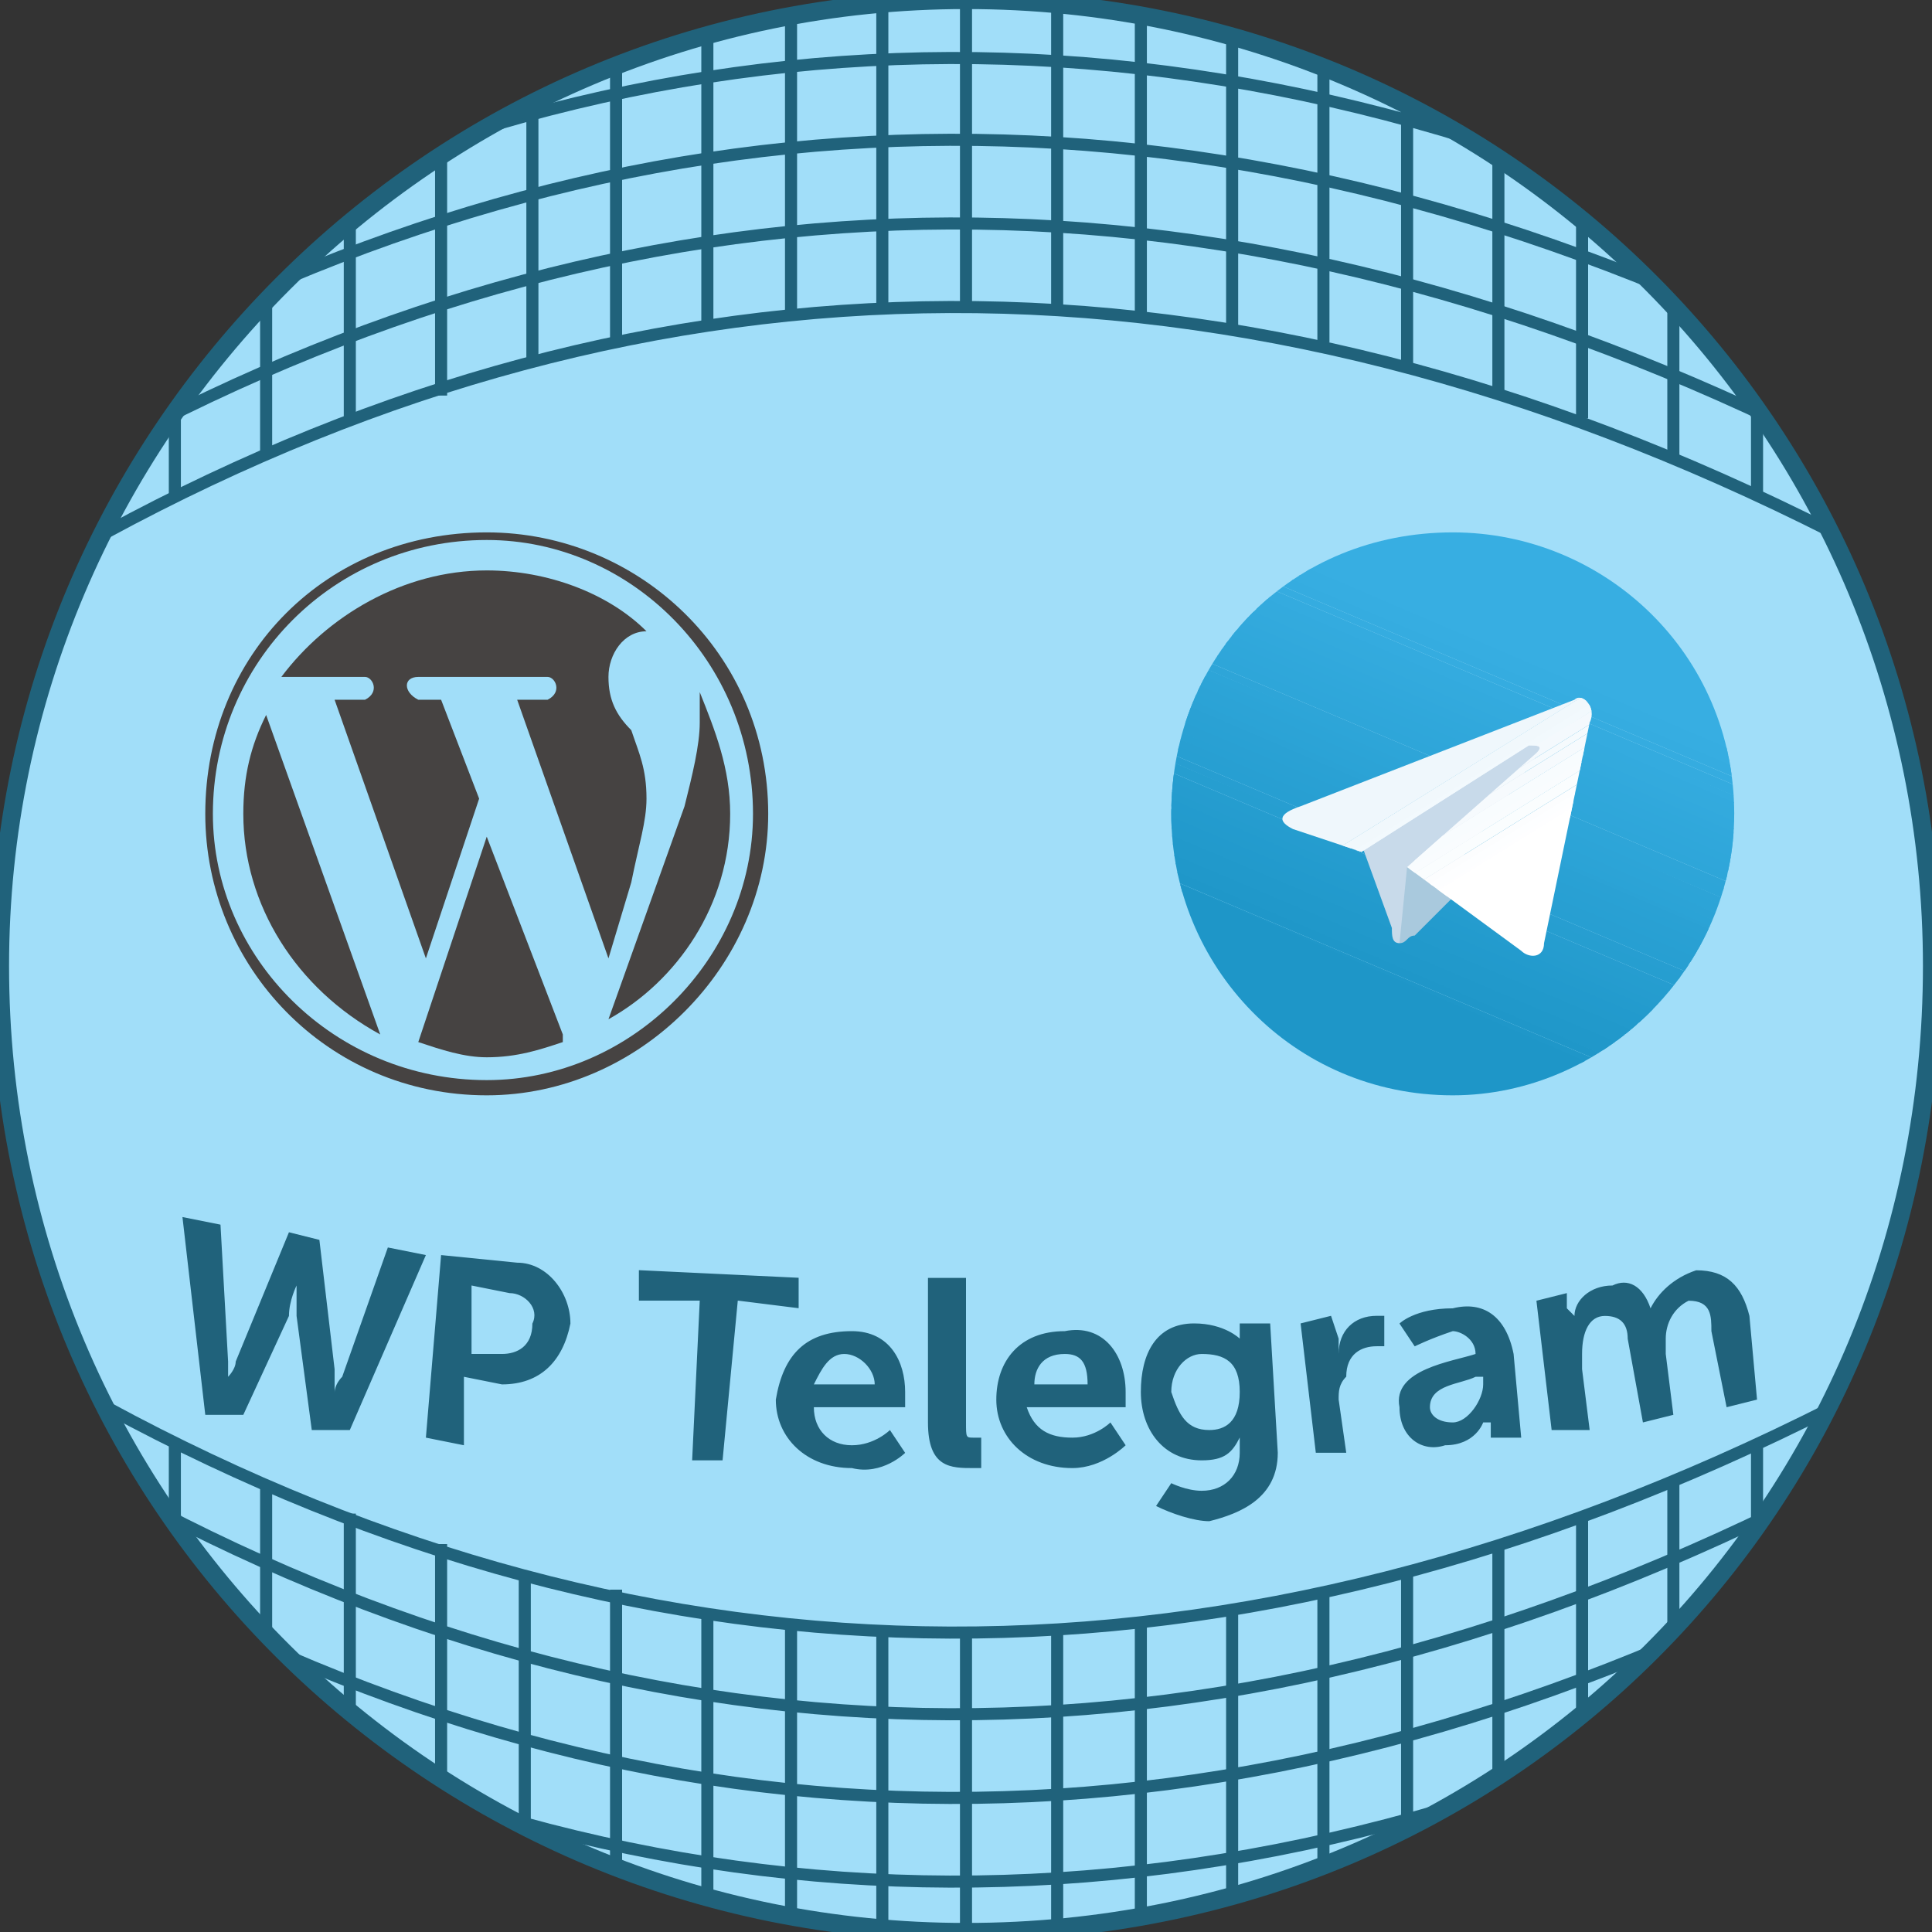 <?xml version="1.0" encoding="utf-8"?>
<!-- Generator: Adobe Illustrator 17.0.0, SVG Export Plug-In . SVG Version: 6.00 Build 0)  -->
<!DOCTYPE svg PUBLIC "-//W3C//DTD SVG 1.1//EN" "http://www.w3.org/Graphics/SVG/1.1/DTD/svg11.dtd">
<svg version="1.1" id="Layer_1" xmlns="http://www.w3.org/2000/svg" xmlns:xlink="http://www.w3.org/1999/xlink" x="0px" y="0px"
	 width="16px" height="16px" viewBox="467.313 388 16 16" enable-background="new 467.313 388 16 16" xml:space="preserve">
<rect x="467.313" y="388" width="16" height="16" fill="#333333" stroke="none"/>
<g>
	<path fill="#FFFFFF" stroke="#20627B" stroke-width="0.1" stroke-miterlimit="10" d="M483.313,396c0-4.409-3.528-8-8-8
		c-4.409,0-8,3.591-8,8c0,4.472,3.591,8,8,8C479.785,404,483.313,400.472,483.313,396L483.313,396z"/>
	<g>
		<defs>
			<path id="SVGID_11_" d="M483.313,396c0-4.409-3.528-8-8-8c-4.409,0-8,3.591-8,8c0,4.472,3.591,8,8,8
				C479.785,404,483.313,400.472,483.313,396L483.313,396z"/>
		</defs>
		<use xlink:href="#SVGID_11_"  overflow="visible" fill-rule="evenodd" clip-rule="evenodd" fill="#A1DEF9"/>
		<clipPath id="SVGID_1_">
			<use xlink:href="#SVGID_11_"  overflow="visible"/>
		</clipPath>
		<path clip-path="url(#SVGID_1_)" fill="none" stroke="#20627B" stroke-width="0.1" stroke-miterlimit="10" d="M468.194,399.654
			c4.535,2.457,9.323,2.52,14.299,0"/>
		<path clip-path="url(#SVGID_1_)" fill="none" stroke="#20627B" stroke-width="0.1" stroke-miterlimit="10" d="M468.194,400.283
			c4.535,2.52,9.323,2.583,14.299,0"/>
		<path clip-path="url(#SVGID_1_)" fill="none" stroke="#20627B" stroke-width="0.1" stroke-miterlimit="10" d="M468.194,400.976
			c4.535,2.52,9.323,2.583,14.299,0"/>
		<path clip-path="url(#SVGID_1_)" fill="none" stroke="#20627B" stroke-width="0.1" stroke-miterlimit="10" d="M468.194,401.669
			c4.535,2.52,9.323,2.583,14.299,0"/>
		<path clip-path="url(#SVGID_1_)" fill="none" stroke="#20627B" stroke-width="0.1" stroke-miterlimit="10" d="M468.194,392.409
			c4.535-2.457,9.323-2.52,14.299,0"/>
		<path clip-path="url(#SVGID_1_)" fill="none" stroke="#20627B" stroke-width="0.1" stroke-miterlimit="10" d="M468.194,391.717
			c4.535-2.457,9.323-2.52,14.299,0"/>
		<path clip-path="url(#SVGID_1_)" fill="none" stroke="#20627B" stroke-width="0.1" stroke-miterlimit="10" d="M468.194,391.024
			c4.535-2.457,9.323-2.52,14.299,0"/>
		<path clip-path="url(#SVGID_1_)" fill="none" stroke="#20627B" stroke-width="0.1" stroke-miterlimit="10" d="M468.194,390.394
			c4.535-2.52,9.323-2.583,14.299,0"/>
		
			<line clip-path="url(#SVGID_1_)" fill="none" stroke="#20627B" stroke-width="0.1" stroke-miterlimit="10" x1="475.313" y1="401.543" x2="475.313" y2="404"/>
		
			<line clip-path="url(#SVGID_1_)" fill="none" stroke="#20627B" stroke-width="0.1" stroke-miterlimit="10" x1="476.068" y1="401.48" x2="476.068" y2="404"/>
		
			<line clip-path="url(#SVGID_1_)" fill="none" stroke="#20627B" stroke-width="0.1" stroke-miterlimit="10" x1="476.761" y1="401.417" x2="476.761" y2="403.937"/>
		
			<line clip-path="url(#SVGID_1_)" fill="none" stroke="#20627B" stroke-width="0.1" stroke-miterlimit="10" x1="477.517" y1="401.354" x2="477.517" y2="403.811"/>
		
			<line clip-path="url(#SVGID_1_)" fill="none" stroke="#20627B" stroke-width="0.1" stroke-miterlimit="10" x1="478.273" y1="401.165" x2="478.273" y2="403.685"/>
		
			<line clip-path="url(#SVGID_1_)" fill="none" stroke="#20627B" stroke-width="0.1" stroke-miterlimit="10" x1="478.966" y1="401.039" x2="478.966" y2="403.496"/>
		
			<line clip-path="url(#SVGID_1_)" fill="none" stroke="#20627B" stroke-width="0.1" stroke-miterlimit="10" x1="479.722" y1="400.787" x2="479.722" y2="403.307"/>
		
			<line clip-path="url(#SVGID_1_)" fill="none" stroke="#20627B" stroke-width="0.1" stroke-miterlimit="10" x1="480.415" y1="400.535" x2="480.415" y2="403.055"/>
		
			<line clip-path="url(#SVGID_1_)" fill="none" stroke="#20627B" stroke-width="0.1" stroke-miterlimit="10" x1="481.171" y1="400.283" x2="481.171" y2="402.803"/>
		
			<line clip-path="url(#SVGID_1_)" fill="none" stroke="#20627B" stroke-width="0.1" stroke-miterlimit="10" x1="481.864" y1="399.969" x2="481.864" y2="402.488"/>
		
			<line clip-path="url(#SVGID_1_)" fill="none" stroke="#20627B" stroke-width="0.1" stroke-miterlimit="10" x1="474.62" y1="401.48" x2="474.62" y2="404"/>
		
			<line clip-path="url(#SVGID_1_)" fill="none" stroke="#20627B" stroke-width="0.1" stroke-miterlimit="10" x1="473.864" y1="401.417" x2="473.864" y2="403.937"/>
		
			<line clip-path="url(#SVGID_1_)" fill="none" stroke="#20627B" stroke-width="0.1" stroke-miterlimit="10" x1="473.171" y1="401.354" x2="473.171" y2="403.811"/>
		
			<line clip-path="url(#SVGID_1_)" fill="none" stroke="#20627B" stroke-width="0.1" stroke-miterlimit="10" x1="472.415" y1="401.165" x2="472.415" y2="403.685"/>
		
			<line clip-path="url(#SVGID_1_)" fill="none" stroke="#20627B" stroke-width="0.1" stroke-miterlimit="10" x1="471.659" y1="401.039" x2="471.659" y2="403.496"/>
		
			<line clip-path="url(#SVGID_1_)" fill="none" stroke="#20627B" stroke-width="0.1" stroke-miterlimit="10" x1="470.966" y1="400.787" x2="470.966" y2="403.307"/>
		
			<line clip-path="url(#SVGID_1_)" fill="none" stroke="#20627B" stroke-width="0.1" stroke-miterlimit="10" x1="470.21" y1="400.535" x2="470.21" y2="403.055"/>
		
			<line clip-path="url(#SVGID_1_)" fill="none" stroke="#20627B" stroke-width="0.1" stroke-miterlimit="10" x1="469.517" y1="400.283" x2="469.517" y2="402.803"/>
		
			<line clip-path="url(#SVGID_1_)" fill="none" stroke="#20627B" stroke-width="0.1" stroke-miterlimit="10" x1="468.761" y1="399.969" x2="468.761" y2="402.488"/>
		
			<line clip-path="url(#SVGID_1_)" fill="none" stroke="#20627B" stroke-width="0.1" stroke-miterlimit="10" x1="475.313" y1="390.52" x2="475.313" y2="388"/>
		
			<line clip-path="url(#SVGID_1_)" fill="none" stroke="#20627B" stroke-width="0.1" stroke-miterlimit="10" x1="476.068" y1="390.583" x2="476.068" y2="388.063"/>
		
			<line clip-path="url(#SVGID_1_)" fill="none" stroke="#20627B" stroke-width="0.1" stroke-miterlimit="10" x1="476.761" y1="390.646" x2="476.761" y2="388.126"/>
		
			<line clip-path="url(#SVGID_1_)" fill="none" stroke="#20627B" stroke-width="0.1" stroke-miterlimit="10" x1="477.517" y1="390.709" x2="477.517" y2="388.189"/>
		
			<line clip-path="url(#SVGID_1_)" fill="none" stroke="#20627B" stroke-width="0.1" stroke-miterlimit="10" x1="478.273" y1="390.835" x2="478.273" y2="388.315"/>
		
			<line clip-path="url(#SVGID_1_)" fill="none" stroke="#20627B" stroke-width="0.1" stroke-miterlimit="10" x1="478.966" y1="391.024" x2="478.966" y2="388.504"/>
		
			<line clip-path="url(#SVGID_1_)" fill="none" stroke="#20627B" stroke-width="0.1" stroke-miterlimit="10" x1="479.722" y1="391.276" x2="479.722" y2="388.756"/>
		
			<line clip-path="url(#SVGID_1_)" fill="none" stroke="#20627B" stroke-width="0.1" stroke-miterlimit="10" x1="480.415" y1="391.465" x2="480.415" y2="389.008"/>
		
			<line clip-path="url(#SVGID_1_)" fill="none" stroke="#20627B" stroke-width="0.1" stroke-miterlimit="10" x1="481.171" y1="391.78" x2="481.171" y2="389.26"/>
		
			<line clip-path="url(#SVGID_1_)" fill="none" stroke="#20627B" stroke-width="0.1" stroke-miterlimit="10" x1="481.864" y1="392.094" x2="481.864" y2="389.575"/>
		
			<line clip-path="url(#SVGID_1_)" fill="none" stroke="#20627B" stroke-width="0.1" stroke-miterlimit="10" x1="474.62" y1="390.583" x2="474.62" y2="388.063"/>
		
			<line clip-path="url(#SVGID_1_)" fill="none" stroke="#20627B" stroke-width="0.1" stroke-miterlimit="10" x1="473.864" y1="390.646" x2="473.864" y2="388.126"/>
		
			<line clip-path="url(#SVGID_1_)" fill="none" stroke="#20627B" stroke-width="0.1" stroke-miterlimit="10" x1="473.171" y1="390.709" x2="473.171" y2="388.189"/>
		
			<line clip-path="url(#SVGID_1_)" fill="none" stroke="#20627B" stroke-width="0.1" stroke-miterlimit="10" x1="472.415" y1="390.835" x2="472.415" y2="388.315"/>
		
			<line clip-path="url(#SVGID_1_)" fill="none" stroke="#20627B" stroke-width="0.1" stroke-miterlimit="10" x1="471.722" y1="391.024" x2="471.722" y2="388.504"/>
		
			<line clip-path="url(#SVGID_1_)" fill="none" stroke="#20627B" stroke-width="0.1" stroke-miterlimit="10" x1="470.966" y1="391.276" x2="470.966" y2="388.756"/>
		
			<line clip-path="url(#SVGID_1_)" fill="none" stroke="#20627B" stroke-width="0.1" stroke-miterlimit="10" x1="470.21" y1="391.465" x2="470.21" y2="389.008"/>
		
			<line clip-path="url(#SVGID_1_)" fill="none" stroke="#20627B" stroke-width="0.1" stroke-miterlimit="10" x1="469.517" y1="391.78" x2="469.517" y2="389.26"/>
		
			<line clip-path="url(#SVGID_1_)" fill="none" stroke="#20627B" stroke-width="0.1" stroke-miterlimit="10" x1="468.761" y1="392.094" x2="468.761" y2="389.575"/>
		
			<use xlink:href="#SVGID_11_"  overflow="visible" fill-rule="evenodd" clip-rule="evenodd" fill="none" stroke="#20627B" stroke-width="0.15" stroke-miterlimit="10"/>
	</g>
	<path fill="#20627B" d="M469.958,398.268l-0.252-0.063l-0.441,1.071c0,0.063-0.063,0.126-0.063,0.126l0,0c0,0,0-0.063,0-0.126
		l-0.063-1.134l-0.315-0.063l0.189,1.638h0.315l0.378-0.819c0-0.126,0.063-0.252,0.063-0.252l0,0c0,0,0,0.126,0,0.252l0.126,0.945
		h0.315l0.63-1.449l-0.315-0.063l-0.378,1.071c-0.063,0.063-0.063,0.126-0.063,0.126l0,0c0,0,0-0.063,0-0.189L469.958,398.268z
		 M470.84,399.906l0.315,0.063v-0.567l0.315,0.063c0.315,0,0.504-0.189,0.567-0.504c0-0.252-0.189-0.504-0.441-0.504l-0.63-0.063
		L470.84,399.906z M471.218,399.213v-0.567l0.315,0.063c0.126,0,0.252,0.126,0.189,0.252c0,0.189-0.126,0.252-0.252,0.252H471.218z
		 M473.045,400.094h0.252l0.126-1.323l0.504,0.063v-0.252l-1.323-0.063v0.252h0.504L473.045,400.094z M473.738,399.591
		c0,0.315,0.252,0.567,0.63,0.567c0.252,0.063,0.441-0.126,0.441-0.126l-0.126-0.189c0,0-0.126,0.126-0.315,0.126
		s-0.315-0.126-0.315-0.315h0.756c0,0,0-0.063,0-0.126c0-0.252-0.126-0.504-0.441-0.504
		C473.99,399.024,473.801,399.213,473.738,399.591L473.738,399.591z M474.053,399.465c0.063-0.126,0.126-0.252,0.252-0.252
		s0.252,0.126,0.252,0.252H474.053z M474.998,399.78c0,0.378,0.189,0.378,0.378,0.378c0.063,0,0.063,0,0.063,0v-0.252
		c0,0,0,0-0.063,0s-0.063,0-0.063-0.126v-1.197h-0.315V399.78z M475.564,399.591c0,0.315,0.252,0.567,0.63,0.567
		c0.252,0,0.441-0.189,0.441-0.189l-0.126-0.189c0,0-0.126,0.126-0.315,0.126c-0.189,0-0.315-0.063-0.378-0.252h0.819v-0.126
		c0-0.315-0.189-0.567-0.504-0.504C475.753,399.024,475.564,399.276,475.564,399.591L475.564,399.591z M475.879,399.465
		c0-0.126,0.063-0.252,0.252-0.252c0.126,0,0.189,0.063,0.189,0.252H475.879z M477.013,400.283l-0.126,0.189
		c0.126,0.063,0.315,0.126,0.441,0.126c0.252-0.063,0.567-0.189,0.567-0.567l-0.063-1.071h-0.252v0.126l0,0l0,0
		c0,0-0.126-0.126-0.378-0.126c-0.315,0-0.441,0.252-0.441,0.567s0.189,0.567,0.504,0.567c0.189,0,0.252-0.063,0.315-0.189l0,0
		v0.063v0.063c0,0.189-0.126,0.315-0.315,0.315C477.139,400.346,477.013,400.283,477.013,400.283L477.013,400.283z M477.328,399.843
		c-0.189,0-0.252-0.126-0.315-0.315c0-0.189,0.126-0.315,0.252-0.315c0.189,0,0.315,0.063,0.315,0.315
		C477.58,399.78,477.454,399.843,477.328,399.843L477.328,399.843z M478.21,400.031h0.252l-0.063-0.441c0-0.063,0-0.126,0.063-0.189
		c0-0.189,0.126-0.252,0.252-0.252c0.063,0,0.063,0,0.063,0v-0.252h-0.063c-0.189,0-0.315,0.126-0.315,0.315l0,0
		c0,0,0-0.063,0-0.126l-0.063-0.189l-0.252,0.063L478.21,400.031z M478.903,399.654c0,0.252,0.189,0.378,0.378,0.315
		c0.252,0,0.315-0.189,0.315-0.189h0.063c0,0,0,0,0,0.063v0.063h0.252l-0.063-0.693c-0.063-0.315-0.252-0.441-0.504-0.378
		c-0.315,0-0.441,0.126-0.441,0.126l0.126,0.189c0,0,0.126-0.063,0.315-0.126c0.063,0,0.189,0.063,0.189,0.189l0,0l0,0
		C479.344,399.276,478.84,399.339,478.903,399.654L478.903,399.654z M479.155,399.654c0-0.189,0.252-0.189,0.378-0.252h0.063v0.063
		c0,0.126-0.126,0.315-0.252,0.315S479.155,399.717,479.155,399.654L479.155,399.654z M480.163,399.843h0.315l-0.063-0.504
		c0-0.063,0-0.126,0-0.126c0-0.189,0.063-0.315,0.189-0.315c0.126,0,0.189,0.063,0.189,0.189l0.126,0.693l0.252-0.063l-0.063-0.504
		c0-0.063,0-0.063,0-0.126c0-0.126,0.063-0.252,0.189-0.315c0.189,0,0.189,0.126,0.189,0.252l0.126,0.63l0.252-0.063l-0.063-0.693
		c-0.063-0.252-0.189-0.378-0.441-0.378c-0.189,0.063-0.315,0.189-0.378,0.315l0,0c-0.063-0.189-0.189-0.252-0.315-0.189
		c-0.189,0-0.315,0.126-0.315,0.252l0,0c0,0,0,0-0.063-0.063v-0.126l-0.252,0.063L480.163,399.843z"/>
	<path fill-rule="evenodd" clip-rule="evenodd" fill="#464342" d="M469.328,394.74c0,0.756,0.441,1.449,1.134,1.827l-0.945-2.646
		C469.391,394.173,469.328,394.425,469.328,394.74L469.328,394.74z"/>
	<path fill-rule="evenodd" clip-rule="evenodd" fill="#464342" d="M472.667,394.614c0-0.252-0.063-0.378-0.126-0.567
		c-0.126-0.126-0.189-0.252-0.189-0.441c0-0.189,0.126-0.378,0.315-0.378l0,0c-0.315-0.315-0.819-0.504-1.323-0.504
		c-0.693,0-1.323,0.378-1.701,0.882c0.063,0,0.126,0,0.126,0c0.252,0,0.567,0,0.567,0c0.063,0,0.126,0.126,0,0.189
		c0,0-0.126,0-0.252,0l0.756,2.142l0.441-1.323l-0.315-0.819c-0.126,0-0.189,0-0.189,0c-0.126-0.063-0.126-0.189,0-0.189
		c0,0,0.315,0,0.504,0c0.252,0,0.567,0,0.567,0c0.063,0,0.126,0.126,0,0.189c0,0-0.126,0-0.252,0l0.756,2.142l0.189-0.63
		C472.604,394.992,472.667,394.803,472.667,394.614L472.667,394.614z"/>
	<path fill-rule="evenodd" clip-rule="evenodd" fill="#464342" d="M471.344,394.929l-0.567,1.701
		c0.189,0.063,0.378,0.126,0.567,0.126c0.252,0,0.441-0.063,0.63-0.126c0,0,0,0,0-0.063L471.344,394.929z"/>
	<path fill-rule="evenodd" clip-rule="evenodd" fill="#464342" d="M473.108,393.732c0,0.126,0,0.189,0,0.252
		c0,0.189-0.063,0.441-0.126,0.693l-0.63,1.764c0.567-0.315,1.008-0.945,1.008-1.701
		C473.36,394.362,473.234,394.047,473.108,393.732L473.108,393.732z"/>
	<path fill-rule="evenodd" clip-rule="evenodd" fill="#464342" d="M471.344,392.409c-1.323,0-2.331,1.008-2.331,2.331
		c0,1.26,1.008,2.331,2.331,2.331c1.26,0,2.331-1.071,2.331-2.331C473.675,393.417,472.604,392.409,471.344,392.409L471.344,392.409
		z M471.344,396.945c-1.26,0-2.268-1.008-2.268-2.205c0-1.26,1.008-2.268,2.268-2.268c1.197,0,2.205,1.008,2.205,2.268
		C473.549,395.937,472.541,396.945,471.344,396.945L471.344,396.945z"/>
	<g>
		<defs>
			<path id="SVGID_13_" d="M481.675,394.74c0-1.323-1.071-2.331-2.331-2.331c-1.323,0-2.331,1.008-2.331,2.331
				c0,1.26,1.008,2.331,2.331,2.331C480.604,397.071,481.675,396,481.675,394.74L481.675,394.74z"/>
		</defs>
		<clipPath id="SVGID_2_">
			<use xlink:href="#SVGID_13_"  overflow="visible"/>
		</clipPath>
		<polygon clip-path="url(#SVGID_2_)" fill-rule="evenodd" clip-rule="evenodd" fill="#37AEE2" points="482.809,393.354 
			482.305,394.551 477.391,392.409 477.958,391.213 		"/>
		<polygon clip-path="url(#SVGID_2_)" fill-rule="evenodd" clip-rule="evenodd" fill="#36ADE1" points="482.305,394.488 
			482.305,394.614 477.391,392.472 477.454,392.409 		"/>
		<polygon clip-path="url(#SVGID_2_)" fill-rule="evenodd" clip-rule="evenodd" fill="#36ADE1" points="482.305,394.551 
			482.242,394.677 477.391,392.535 477.391,392.472 		"/>
		<polygon clip-path="url(#SVGID_2_)" fill-rule="evenodd" clip-rule="evenodd" fill="#35ACE0" points="482.305,394.614 
			482.242,394.677 477.328,392.598 477.391,392.535 		"/>
		<polygon clip-path="url(#SVGID_2_)" fill-rule="evenodd" clip-rule="evenodd" fill="#35ACE0" points="482.242,394.677 
			482.242,394.74 477.328,392.661 477.328,392.598 		"/>
		<polygon clip-path="url(#SVGID_2_)" fill-rule="evenodd" clip-rule="evenodd" fill="#34ABDF" points="482.242,394.74 
			482.179,394.803 477.265,392.724 477.328,392.661 		"/>
		<polygon clip-path="url(#SVGID_2_)" fill-rule="evenodd" clip-rule="evenodd" fill="#34ABDF" points="482.179,394.803 
			482.179,394.866 477.265,392.787 477.328,392.724 		"/>
		<polygon clip-path="url(#SVGID_2_)" fill-rule="evenodd" clip-rule="evenodd" fill="#33AADE" points="482.179,394.866 
			482.116,394.929 477.265,392.85 477.265,392.724 		"/>
		<polygon clip-path="url(#SVGID_2_)" fill-rule="evenodd" clip-rule="evenodd" fill="#33AADD" points="482.179,394.929 
			482.116,394.992 477.202,392.913 477.265,392.787 		"/>
		<polygon clip-path="url(#SVGID_2_)" fill-rule="evenodd" clip-rule="evenodd" fill="#32A9DD" points="482.116,394.992 
			482.116,395.055 477.202,392.976 477.202,392.85 		"/>
		<polygon clip-path="url(#SVGID_2_)" fill-rule="evenodd" clip-rule="evenodd" fill="#32A9DC" points="482.116,395.055 
			482.053,395.118 477.202,393.039 477.202,392.913 		"/>
		<polygon clip-path="url(#SVGID_2_)" fill-rule="evenodd" clip-rule="evenodd" fill="#31A8DC" points="482.053,395.055 
			482.053,395.181 477.139,393.102 477.202,392.976 		"/>
		<polygon clip-path="url(#SVGID_2_)" fill-rule="evenodd" clip-rule="evenodd" fill="#30A8DB" points="482.053,395.118 
			481.99,395.244 477.139,393.102 477.139,393.039 		"/>
		<polygon clip-path="url(#SVGID_2_)" fill-rule="evenodd" clip-rule="evenodd" fill="#30A7DB" points="482.053,395.181 
			481.99,395.307 477.076,393.165 477.139,393.102 		"/>
		<polygon clip-path="url(#SVGID_2_)" fill-rule="evenodd" clip-rule="evenodd" fill="#2FA7DA" points="481.99,395.244 
			481.99,395.37 477.076,393.228 477.139,393.165 		"/>
		<polygon clip-path="url(#SVGID_2_)" fill-rule="evenodd" clip-rule="evenodd" fill="#2FA6DA" points="481.99,395.307 
			481.927,395.433 477.076,393.291 477.076,393.228 		"/>
		<polygon clip-path="url(#SVGID_2_)" fill-rule="evenodd" clip-rule="evenodd" fill="#2EA6D9" points="481.927,395.37 
			481.927,395.433 477.013,393.354 477.076,393.291 		"/>
		<polygon clip-path="url(#SVGID_2_)" fill-rule="evenodd" clip-rule="evenodd" fill="#2EA5D8" points="481.927,395.433 
			481.864,395.496 477.013,393.417 477.013,393.354 		"/>
		<polygon clip-path="url(#SVGID_2_)" fill-rule="evenodd" clip-rule="evenodd" fill="#2DA5D8" points="481.927,395.496 
			481.864,395.559 476.95,393.48 477.013,393.417 		"/>
		<polygon clip-path="url(#SVGID_2_)" fill-rule="evenodd" clip-rule="evenodd" fill="#2DA4D7" points="481.864,395.559 
			481.864,395.622 476.95,393.543 477.013,393.48 		"/>
		<polygon clip-path="url(#SVGID_2_)" fill-rule="evenodd" clip-rule="evenodd" fill="#2CA4D7" points="481.864,395.622 
			481.801,395.685 476.95,393.606 476.95,393.48 		"/>
		<polygon clip-path="url(#SVGID_2_)" fill-rule="evenodd" clip-rule="evenodd" fill="#2CA3D6" points="481.801,395.685 
			481.801,395.748 476.887,393.669 476.95,393.543 		"/>
		<polygon clip-path="url(#SVGID_2_)" fill-rule="evenodd" clip-rule="evenodd" fill="#2BA3D6" points="481.801,395.748 
			481.801,395.811 476.887,393.732 476.887,393.606 		"/>
		<polygon clip-path="url(#SVGID_2_)" fill-rule="evenodd" clip-rule="evenodd" fill="#2BA2D5" points="481.801,395.811 
			481.738,395.874 476.824,393.795 476.887,393.669 		"/>
		<polygon clip-path="url(#SVGID_2_)" fill-rule="evenodd" clip-rule="evenodd" fill="#2AA1D4" points="481.738,395.811 
			481.738,395.937 476.824,393.858 476.887,393.732 		"/>
		<polygon clip-path="url(#SVGID_2_)" fill-rule="evenodd" clip-rule="evenodd" fill="#29A1D4" points="481.738,395.874 
			481.675,396 476.824,393.858 476.824,393.795 		"/>
		<polygon clip-path="url(#SVGID_2_)" fill-rule="evenodd" clip-rule="evenodd" fill="#29A0D3" points="481.738,395.937 
			481.675,396.063 476.761,393.921 476.824,393.858 		"/>
		<polygon clip-path="url(#SVGID_2_)" fill-rule="evenodd" clip-rule="evenodd" fill="#28A0D3" points="481.675,396 
			481.675,396.126 476.761,393.984 476.761,393.921 		"/>
		<polygon clip-path="url(#SVGID_2_)" fill-rule="evenodd" clip-rule="evenodd" fill="#289FD2" points="481.675,396.063 
			481.612,396.189 476.698,394.047 476.761,393.984 		"/>
		<polygon clip-path="url(#SVGID_2_)" fill-rule="evenodd" clip-rule="evenodd" fill="#279FD2" points="481.612,396.126 
			481.612,396.189 476.698,394.11 476.761,394.047 		"/>
		<polygon clip-path="url(#SVGID_2_)" fill-rule="evenodd" clip-rule="evenodd" fill="#279ED1" points="481.612,396.189 
			481.549,396.252 476.698,394.173 476.698,394.11 		"/>
		<polygon clip-path="url(#SVGID_2_)" fill-rule="evenodd" clip-rule="evenodd" fill="#269ED0" points="481.612,396.252 
			481.549,396.315 476.635,394.236 476.698,394.173 		"/>
		<polygon clip-path="url(#SVGID_2_)" fill-rule="evenodd" clip-rule="evenodd" fill="#269DD0" points="481.549,396.315 
			481.549,396.378 476.635,394.299 476.635,394.236 		"/>
		<polygon clip-path="url(#SVGID_2_)" fill-rule="evenodd" clip-rule="evenodd" fill="#259DCF" points="481.549,396.378 
			481.486,396.441 476.572,394.362 476.635,394.236 		"/>
		<polygon clip-path="url(#SVGID_2_)" fill-rule="evenodd" clip-rule="evenodd" fill="#259CCF" points="481.486,396.441 
			481.486,396.504 476.572,394.425 476.635,394.299 		"/>
		<polygon clip-path="url(#SVGID_2_)" fill-rule="evenodd" clip-rule="evenodd" fill="#249CCE" points="481.486,396.504 
			481.423,396.567 476.572,394.488 476.572,394.362 		"/>
		<polygon clip-path="url(#SVGID_2_)" fill-rule="evenodd" clip-rule="evenodd" fill="#239BCE" points="481.486,396.567 
			481.423,396.63 476.509,394.551 476.572,394.425 		"/>
		<polygon clip-path="url(#SVGID_2_)" fill-rule="evenodd" clip-rule="evenodd" fill="#239BCD" points="481.423,396.567 
			481.423,396.693 476.509,394.614 476.509,394.488 		"/>
		<polygon clip-path="url(#SVGID_2_)" fill-rule="evenodd" clip-rule="evenodd" fill="#229ACD" points="481.423,396.63 
			481.36,396.756 476.446,394.614 476.509,394.551 		"/>
		<polygon clip-path="url(#SVGID_2_)" fill-rule="evenodd" clip-rule="evenodd" fill="#229ACC" points="481.36,396.693 
			481.36,396.819 476.446,394.677 476.509,394.614 		"/>
		<polygon clip-path="url(#SVGID_2_)" fill-rule="evenodd" clip-rule="evenodd" fill="#2199CB" points="481.36,396.756 
			481.297,396.882 476.446,394.74 476.446,394.677 		"/>
		<polygon clip-path="url(#SVGID_2_)" fill-rule="evenodd" clip-rule="evenodd" fill="#2199CB" points="481.36,396.819 
			481.297,396.945 476.383,394.803 476.446,394.74 		"/>
		<polygon clip-path="url(#SVGID_2_)" fill-rule="evenodd" clip-rule="evenodd" fill="#2098CA" points="481.297,396.882 
			481.297,397.008 476.383,394.866 476.383,394.803 		"/>
		<polygon clip-path="url(#SVGID_2_)" fill-rule="evenodd" clip-rule="evenodd" fill="#2098CA" points="481.297,396.945 
			481.234,397.008 476.32,394.929 476.383,394.866 		"/>
		<polygon clip-path="url(#SVGID_2_)" fill-rule="evenodd" clip-rule="evenodd" fill="#1F97C9" points="481.234,397.008 
			481.234,397.071 476.32,394.992 476.383,394.929 		"/>
		<polygon clip-path="url(#SVGID_2_)" fill-rule="evenodd" clip-rule="evenodd" fill="#1F97C9" points="481.234,397.071 
			481.171,397.134 476.32,395.055 476.32,394.992 		"/>
		<polygon clip-path="url(#SVGID_2_)" fill-rule="evenodd" clip-rule="evenodd" fill="#1E96C8" points="481.234,397.134 
			480.73,398.205 475.816,396.126 476.32,394.992 		"/>
	</g>
	<path fill-rule="evenodd" clip-rule="evenodd" fill="#C8DAEA" d="M478.903,395.811c-0.063,0-0.063-0.063-0.063-0.126l-0.252-0.693
		l1.701-1.071 M478.903,395.811L478.903,395.811L478.903,395.811z"/>
	<path fill-rule="evenodd" clip-rule="evenodd" fill="#A9C9DD" d="M478.903,395.811c0.063,0,0.063-0.063,0.126-0.063l0.315-0.315
		l-0.378-0.252 M478.903,395.811L478.903,395.811L478.903,395.811z"/>
	<g>
		<defs>
			<path id="SVGID_15_" d="M478.966,395.181l0.945,0.693c0.063,0.063,0.189,0.063,0.189-0.063l0.378-1.827
				c0.063-0.126-0.063-0.252-0.126-0.189l-2.268,0.882c-0.189,0.063-0.189,0.126-0.063,0.189l0.567,0.189l1.386-0.882
				c0.063,0,0.126,0,0.063,0.063L478.966,395.181z M478.966,395.181L478.966,395.181L478.966,395.181z"/>
		</defs>
		<clipPath id="SVGID_4_">
			<use xlink:href="#SVGID_15_"  overflow="visible"/>
		</clipPath>
		<polygon clip-path="url(#SVGID_4_)" fill-rule="evenodd" clip-rule="evenodd" fill="#EFF7FC" points="480.226,393.291 
			480.478,393.732 478.147,395.181 477.895,394.74 		"/>
		<polygon clip-path="url(#SVGID_4_)" fill-rule="evenodd" clip-rule="evenodd" fill="#F0F8FC" points="480.478,393.732 
			480.478,393.795 478.147,395.244 478.147,395.181 		"/>
		<polygon clip-path="url(#SVGID_4_)" fill-rule="evenodd" clip-rule="evenodd" fill="#F1F8FC" points="480.478,393.732 
			480.541,393.858 478.21,395.307 478.147,395.181 		"/>
		<polygon clip-path="url(#SVGID_4_)" fill-rule="evenodd" clip-rule="evenodd" fill="#F2F9FD" points="480.541,393.795 
			480.541,393.858 478.21,395.37 478.21,395.244 		"/>
		<polygon clip-path="url(#SVGID_4_)" fill-rule="evenodd" clip-rule="evenodd" fill="#F4F9FD" points="480.541,393.858 
			480.604,393.921 478.273,395.37 478.21,395.307 		"/>
		<polygon clip-path="url(#SVGID_4_)" fill-rule="evenodd" clip-rule="evenodd" fill="#F5FAFD" points="480.604,393.921 
			480.604,393.984 478.273,395.433 478.273,395.37 		"/>
		<polygon clip-path="url(#SVGID_4_)" fill-rule="evenodd" clip-rule="evenodd" fill="#F6FAFD" points="480.604,393.984 
			480.667,394.047 478.336,395.496 478.273,395.433 		"/>
		<polygon clip-path="url(#SVGID_4_)" fill-rule="evenodd" clip-rule="evenodd" fill="#F7FBFE" points="480.667,394.047 
			480.667,394.11 478.336,395.559 478.336,395.496 		"/>
		<polygon clip-path="url(#SVGID_4_)" fill-rule="evenodd" clip-rule="evenodd" fill="#F8FCFE" points="480.667,394.047 
			480.73,394.173 478.399,395.622 478.336,395.496 		"/>
		<polygon clip-path="url(#SVGID_4_)" fill-rule="evenodd" clip-rule="evenodd" fill="#F9FCFE" points="480.73,394.11 
			480.73,394.173 478.399,395.622 478.399,395.559 		"/>
		<polygon clip-path="url(#SVGID_4_)" fill-rule="evenodd" clip-rule="evenodd" fill="#FAFDFE" points="480.73,394.173 
			480.793,394.236 478.462,395.685 478.399,395.622 		"/>
		<polygon clip-path="url(#SVGID_4_)" fill-rule="evenodd" clip-rule="evenodd" fill="#FCFDFE" points="480.793,394.236 
			480.793,394.299 478.525,395.748 478.462,395.685 		"/>
		<polygon clip-path="url(#SVGID_4_)" fill-rule="evenodd" clip-rule="evenodd" fill="#FDFEFF" points="480.793,394.299 
			480.856,394.362 478.525,395.811 478.462,395.748 		"/>
		<polygon clip-path="url(#SVGID_4_)" fill-rule="evenodd" clip-rule="evenodd" fill="#FEFEFF" points="480.856,394.299 
			480.856,394.425 478.588,395.874 478.525,395.811 		"/>
		<polygon clip-path="url(#SVGID_4_)" fill-rule="evenodd" clip-rule="evenodd" fill="#FFFFFF" points="480.856,394.362 
			481.36,395.118 479.029,396.567 478.525,395.811 		"/>
	</g>
</g>
</svg>

